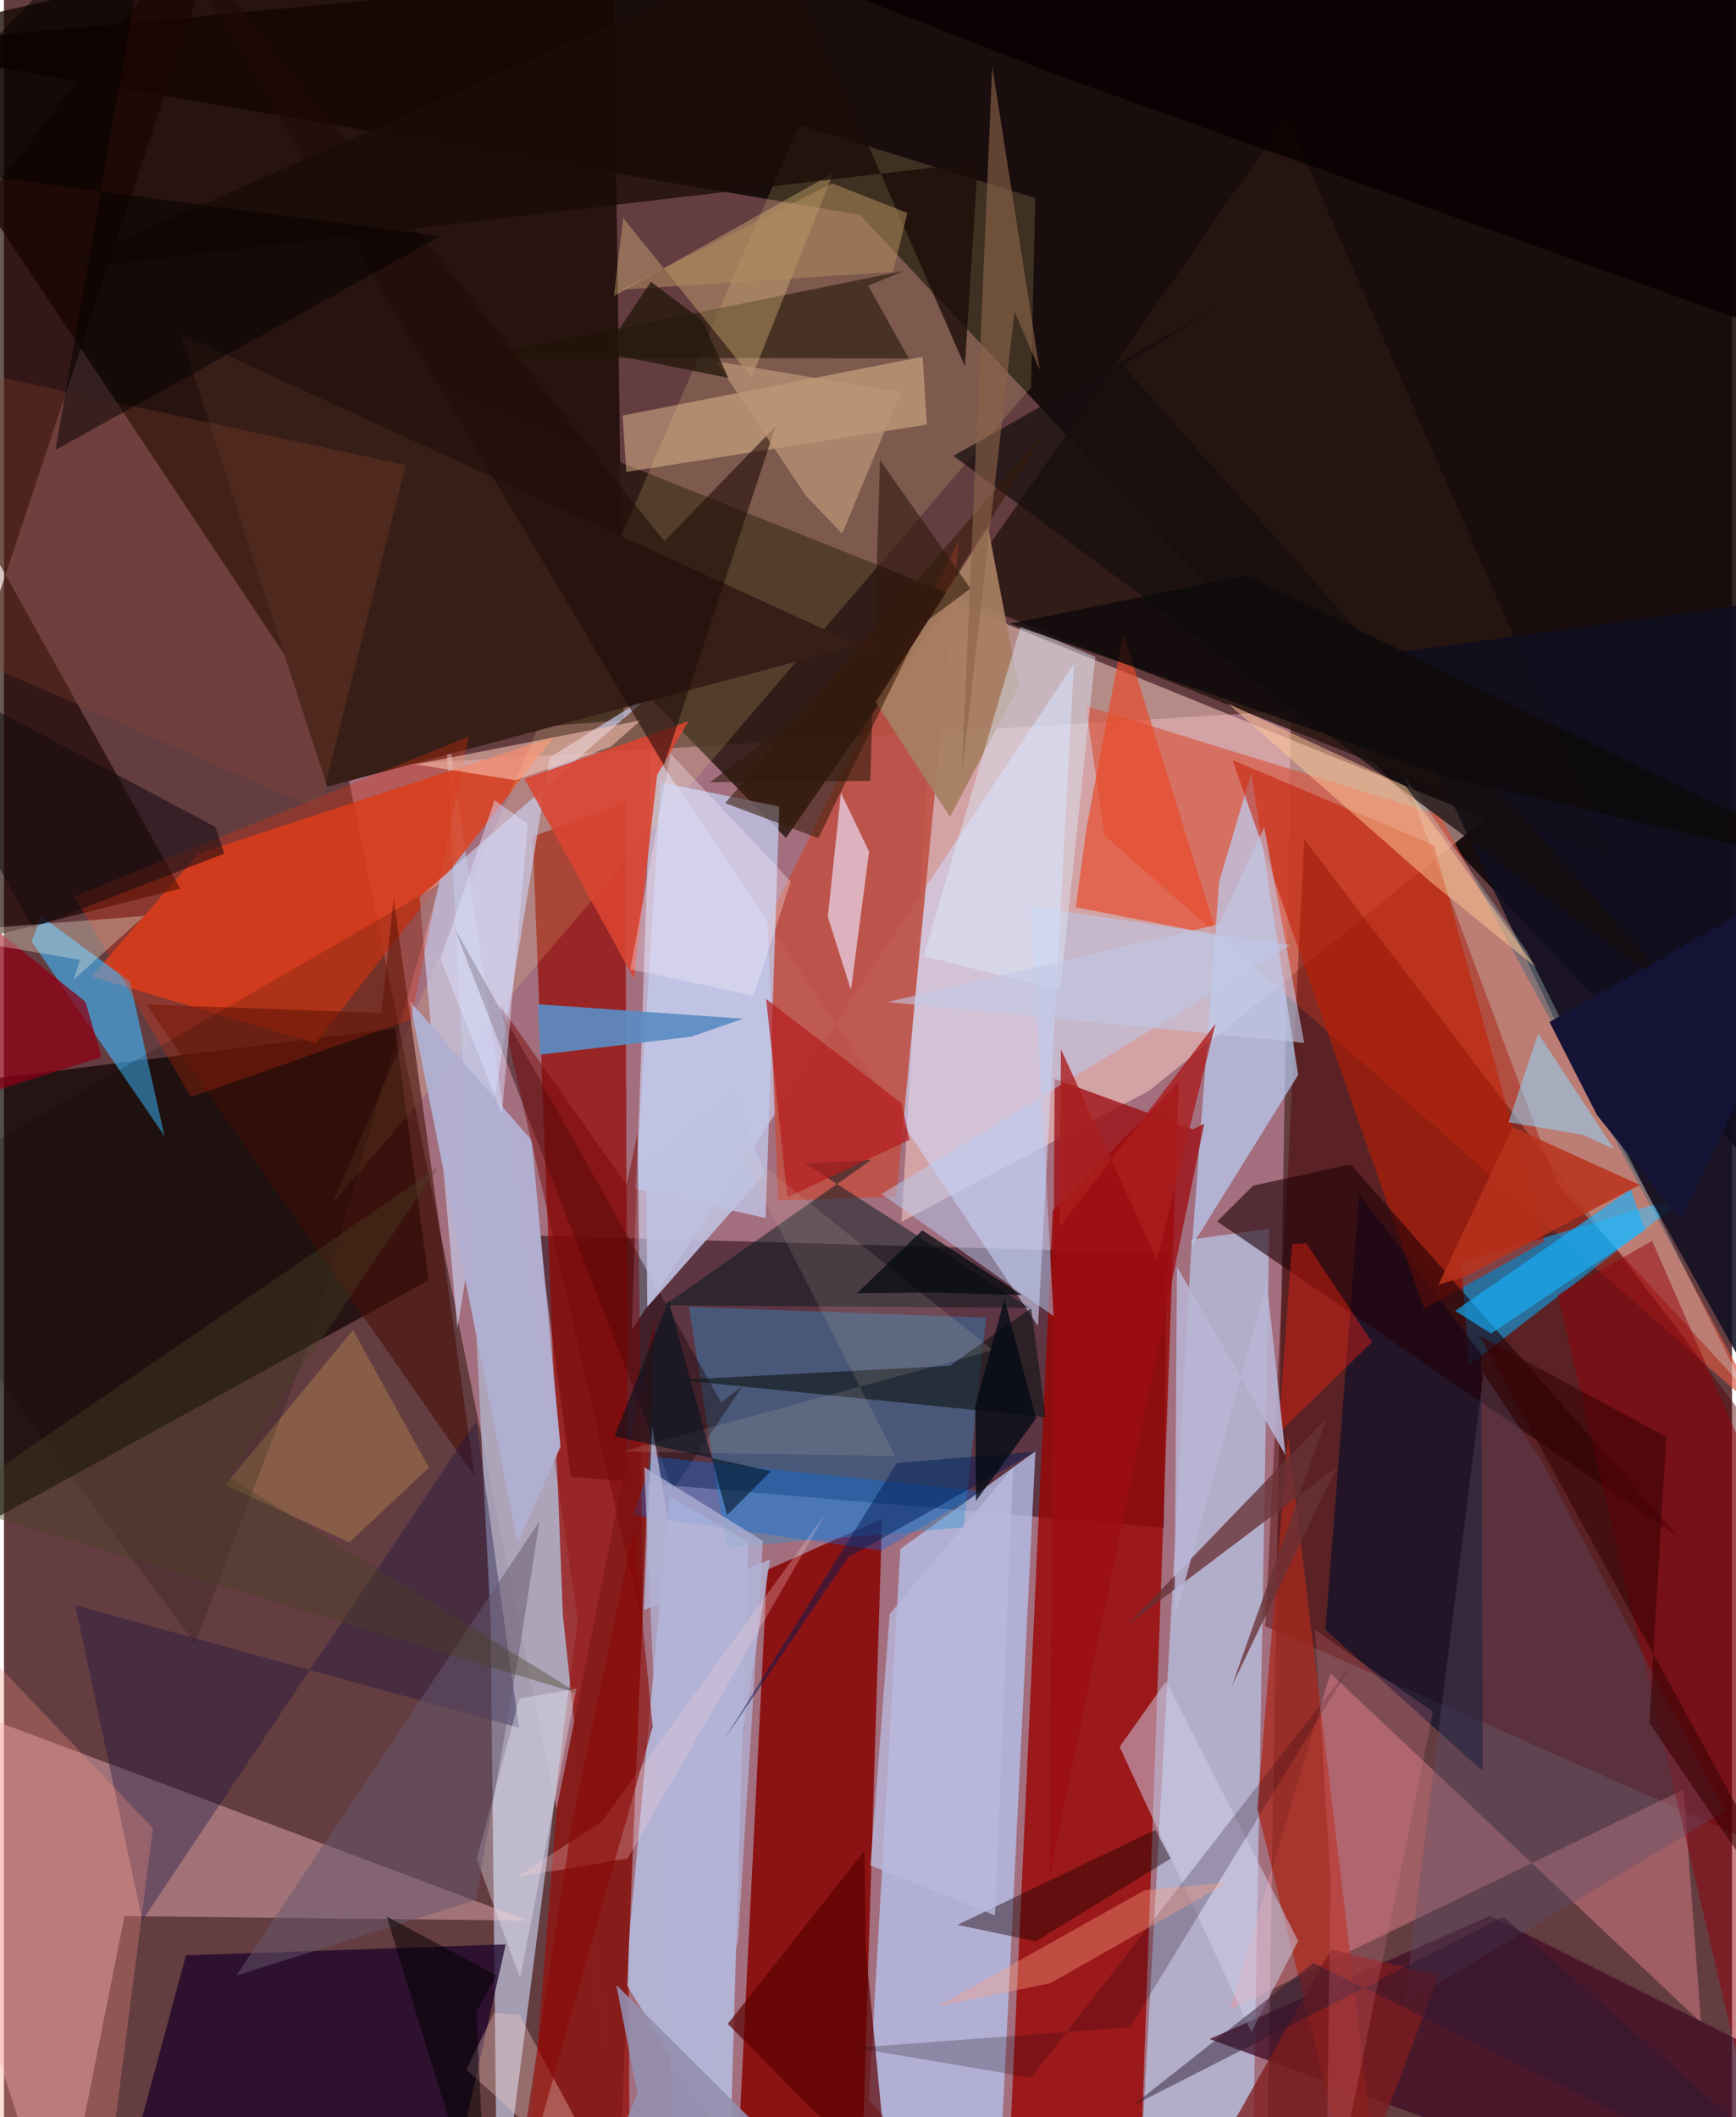 <svg xmlns="http://www.w3.org/2000/svg" width="228" height="278" viewBox="0 0 836 1024"><path fill="#643d41" d="M0 0h836v1024H0z"/><path fill="#c78ca1" fill-opacity=".631" d="M165.65 371.214l139.78 691.945 305.596-12.04 11.562-707.282z"/><path fill="#100605" fill-opacity=".867" d="M847.335-62L-62 22.448l476.105 81.526L898 619.23z"/><path fill="#170700" fill-opacity=".776" d="M163.8 358.876L-62 19.439 294.099-62l5.752 410.314z"/><path fill="#462231" fill-opacity=".749" d="M561.137 738.946l1.324-132.767-303.607-8.495 15.378 116.607z"/><path fill="#ffd1c9" fill-opacity=".525" d="M434.244 590.94l119.89-63.484 162.534-131.502L451.544 288.27z"/><path fill="#990402" fill-opacity=".8" d="M507.366 585.592L484.383 1086l64.6-14.103 19.385-548.465z"/><path fill="#8c1314" fill-opacity=".992" d="M369.189 759.34l55.621-24.833-10.533 340.437L352.931 1086z"/><path fill="#0a0400" fill-opacity=".702" d="M189.275 497.464L-62 528.759v237.364L205.434 619.22z"/><path fill="#d4dbfc" fill-opacity=".573" d="M500.255 641.378L517.6 321.1 303.718 643.185l9.473-281.303z"/><path fill="#bbd3f7" fill-opacity=".624" d="M612.097 594.26l-7.519 430.878L547.77 1086l26.86-486.49z"/><path fill="#afacc4" fill-opacity=".863" d="M213.252 342.845l22.145 440.068 3.33 303.087 38.843-302.343z"/><path fill="#b5c1ec" fill-opacity=".776" d="M499 701.934l-65.35 47.24-15.211 266.656 61.637 70.17z"/><path fill="#dd411e" fill-opacity=".835" d="M150.77 504.583L42.356 472.348l51.746-59.544 171.762-56.303z"/><path fill="#940600" fill-opacity=".694" d="M302.732 1086l-2.153-697.822-44.806 16.416 14.608 376.486z"/><path fill="#d85742" fill-opacity=".663" d="M851.158 684.606L532.37 404.06l-8.95-62.602 171.277 52.84z"/><path fill="#f5bcc1" fill-opacity=".42" d="M-62 810.717l315.504 118.217-195.191-2.172L26.59 1086z"/><path fill="#b9cef8" fill-opacity=".702" d="M351.262 1041.221l8.792-295.359-37.96-22.13-21.66 234.915z"/><path fill="#bf5246" fill-opacity=".906" d="M462.046 261.227l-30.43 317.61-57.13 1.833-5.114-135.143z"/><path fill="#4f0001" fill-opacity=".447" d="M898 759.06L629.062 405.897 610.22 786.58l241.186 106.59z"/><path fill="#291611" fill-opacity=".839" d="M620.534 56.54L378.308 405.265 139.867 160.432l637.251 254.266z"/><path fill="#07aefd" fill-opacity=".553" d="M705.046 610.753l111.672-33.696-27.838 21.302-80.16 62.004z"/><path fill="#ffed90" fill-opacity=".161" d="M384.673 60.452l114.259 35.331-2.058 91.538-338.218 395.074z"/><path fill="#bcd3fc" fill-opacity=".667" d="M626.107 519.91l-51.382 82.662 13.178-176.198 15.52-52.311z"/><path fill="#fc929a" fill-opacity=".384" d="M820.993 978.238L641.704 809.33l-48.561 162.573L812.54 865.536z"/><path fill="#190027" fill-opacity=".725" d="M214.486 1066.324L50.199 1086l37.833-140.28 154.708-5.286z"/><path fill="#c9caeb" fill-opacity=".686" d="M201.031 433.88l112.843-98.612-49.815 31.026-44.709 276.28z"/><path fill="#2892cf" fill-opacity=".38" d="M349.444 748.463l-18.05-116.401 143.73 5.225-10.886 101.419z"/><path fill="#100e20" fill-opacity=".863" d="M761.92 517.72l-95.165-201.213L898 284.833l-20.664 440.269z"/><path fill="#c0c9eb" fill-opacity=".769" d="M305.418 574.923l63.055 14.21 6.622-199.064-57.322-11.635z"/><path fill="#3fb7fd" fill-opacity=".612" d="M77.676 549.505l-64.3-94.2 4.632-12.205 42.912 31.666z"/><path fill="#871d1b" fill-opacity=".984" d="M314.729 638.385L296.444 1086h-45.97l16.9-211.1z"/><path fill="#050e2b" fill-opacity=".639" d="M655.712 577.757l58.936 77.08.73 201.828-76.092-68.435z"/><path fill="#400c24" fill-opacity=".741" d="M583.22 986.198L856.222 1086 898 1016.144l-179.082-89.528z"/><path fill="#1b0400" fill-opacity=".651" d="M85.266 429.75L-62 467.06 113.591-62-62 165.28z"/><path fill="#d9feff" fill-opacity=".267" d="M677.518 375.472l73.662 197.035 90.532 98.743-104.689-210.753z"/><path fill="#c31e00" fill-opacity=".553" d="M691.82 408.862l-97.509-41.267 92.73 265.524 58.206-32.617z"/><path fill="#ffd8a2" fill-opacity=".404" d="M446.486 205.38l-145.422 22.89-1.775-27.282 145.16-28.447z"/><path fill="#5c8bc2" fill-opacity=".925" d="M258.315 485.717l99.238 7.013-24.955 8.659-73.164 8.71z"/><path fill="#a9291e" fill-opacity=".745" d="M621.2 694.313l-14.852 180.495L658.196 1086l8.56-11.572z"/><path fill="#da4431" fill-opacity=".882" d="M304.77 473.326l-52.933-96.692 79.278-27.786-15.109 25.923z"/><path fill="#371e17" d="M156.4 380.48l266.01-70.912-.522 6.381L85.251 161.364z"/><path fill="#9d0d11" fill-opacity=".765" d="M508.296 521.822l-2.317 385.215 74.698-363.533-5.572 2.716z"/><path fill="#ece0f5" fill-opacity=".667" d="M418.521 411.868l-8.769 66.99-11.189-35.434 6.351-59.913z"/><path fill="#e94725" fill-opacity=".647" d="M586.905 452.25l-68.418-13.462 5.217-38.261 17.763-94.383z"/><path fill="#200107" fill-opacity=".6" d="M810.29 743.553L651.467 563.136l-47.146 10.341-17.383 17.288z"/><path fill="#00171b" fill-opacity=".494" d="M319.487 631.328l100.094-70.326-32.155 1.643 108.66 69.891z"/><path fill="#a77f62" fill-opacity=".941" d="M476.087 255.089l14.758 76.946-33.17 63.088-35.971-55.477z"/><path fill="#1c1400" fill-opacity=".545" d="M437.708 173.346l-19.586-35.182 17.342-7.156-207.901 42.001z"/><path fill="#481007" fill-opacity=".604" d="M227.634 713.964L68.768 485.82l113.74 4.082 6.026-55.202z"/><path fill="#160000" fill-opacity=".388" d="M347.06 678.363l10.47-8.285-33.93 50.466-105.787-271.927z"/><path fill="#f8d78a" fill-opacity=".318" d="M401.15 83.786l-39.423 98.824-62.148-77.182-4.547 37.852z"/><path fill="#cecee9" fill-opacity=".514" d="M539.736 844.868l63.724 137.929 22.629-44.004-63.842-125.712z"/><path fill="#1b1344" fill-opacity=".38" d="M249.144 835.632L228.49 687.334 66.95 928.81 34.54 776.402z"/><path fill="#94000b" fill-opacity=".49" d="M838.296 994.087l-86.66-367.827 45.686-26.068L898 830.51z"/><path fill="#101617" fill-opacity=".627" d="M496.919 632.74l-39.412 27.866-131.253 6.81 177.71 18.054z"/><path fill="#b1afd1" fill-opacity=".98" d="M196.3 484.206l59.008 67.292 13.927 148.236-20.694 46.454z"/><path fill="#b9cef3" fill-opacity=".498" d="M424.571 577.507l197.725-120.394-125.424-18.748 10.908 198.216z"/><path fill="#13b2fe" fill-opacity=".639" d="M793.87 594.978l-6.919-19.726-84.92 58.775 17.406 10.957z"/><path fill="#dc320e" fill-opacity=".329" d="M90.429 530.62l106.402-37.468 28.044-136.959-190.797 77.34z"/><path fill="#0070eb" fill-opacity=".353" d="M424.482 749.92l-120.249-17.117 9.888-28.297 159.08 16.827z"/><path fill="#693237" fill-opacity=".776" d="M644.725 709.583l-101.757 76.792 96.866-100.452-45.746 129.415z"/><path fill="#5a0001" fill-opacity=".686" d="M416.954 942.998l-.693-47.812-66.115 83.704 77.799 78.53z"/><path fill="#5c4f6c" fill-opacity=".345" d="M743.754 706.282l88.813 169.677-155.212 93.47 38.385-305.15z"/><path fill="#deedff" fill-opacity=".443" d="M527.97 317.677L510.974 479.07l-66.057-16.664 47.1-159.9z"/><path fill="#b51d21" fill-opacity=".722" d="M379.046 579.07l59.083-27.836-4.032-17.81-65.376-50.254z"/><path fill="#150f0e" fill-opacity=".725" d="M541.485 176.845l271.448 306.657L459.346 220.48l127.436-71.925z"/><path fill="#dbac58" fill-opacity=".294" d="M168.838 643.297l36.745 66.55-38.442 36.136-60.074-27.748z"/><path fill="#080000" fill-opacity=".796" d="M256.914-62l607.061 23.963-23.797 192.552L509.794 36.46z"/><path fill="#91d9fe" fill-opacity=".51" d="M778.812 555.715l-36.584-55.9-14.367 42.972 36.249 6.155z"/><path fill="#894432" fill-opacity=".298" d="M194.376 224.971l-201.504-43.58L-62 298.076l214.463 93.727z"/><path fill="#f79281" fill-opacity=".298" d="M-62 743.13L-7.519 1086h53.7l25.89-201.668z"/><path fill="#361807" fill-opacity=".565" d="M438.645 313.381l65.778-105.501L348.88 388.443l45.107 16.951z"/><path fill="#fecab7" fill-opacity=".545" d="M199.225 369.668l108.84-21.256-14.617 12.844-46.198 16.118z"/><path fill="#8b644a" fill-opacity=".627" d="M463.432 374.313l25.456-223.55 12.18 28.247-22.962-146.897z"/><path fill="#b3b2d3" fill-opacity=".812" d="M370.66 754.135l-61.06 24.612 4.011-88.757 34.763 204.47z"/><path fill="#ffc797" fill-opacity=".506" d="M740.898 467.721l-50.116-40.648-98.636-86.786 86.064 40.035z"/><path fill="#8c0014" fill-opacity=".741" d="M47.275 511.296L-62 545.648V402.787l101.436 81.786z"/><path fill="#190000" fill-opacity=".427" d="M556.964 885.046l-95.689 45.944 37.906 7.965 65.263-40.008z"/><path fill="#1f0c07" fill-opacity=".58" d="M373.315 206.168l-53.824 55.67L62.349-62l256.96 432.13z"/><path fill="#f5f8ff" fill-opacity=".337" d="M249.715 956.693l27.214-139.942-27.586 4.768-20.627 77.65z"/><path fill="#801c1e" fill-opacity=".761" d="M642.02 942.892L561.283 1086H644.5l49.627-130.455z"/><path fill="#1a0c07" fill-opacity=".773" d="M23.004 131.154l353.533-156.1 88.317 201.989 6.296-98.585z"/><path fill="#151437" fill-opacity=".992" d="M898 408.911L811.106 589.93l-40.517-50.737-22.891-44.872z"/><path fill="#ff2011" fill-opacity=".384" d="M616.53 693.248l6.608-91.454 6.908-.516 31.834 47.861z"/><path fill="#ffd3c9" fill-opacity=".325" d="M223.705 1000.91l13.418-27.41 12.344 1.076 52.605 97.957z"/><path fill="#1b0014" fill-opacity=".231" d="M496.941 1004.888l-85.231-14.461 133.098-9.92 107.301-175.66z"/><path fill="#b9b6d6" fill-opacity=".859" d="M567.47 612.671l52.51 91.049-9.039-83.526-44.614 162.961z"/><path fill="#be9678" fill-opacity=".702" d="M344.53 174.727l43.341 64.943 17.67 18.47 28.324-68.441z"/><path fill="#ba331d" fill-opacity=".855" d="M730.027 545.32l-36.129 76.132 12.962-4.038 84.49-44.34z"/><path fill="#000300" fill-opacity=".161" d="M92.412 795.104l56.271-148.637 62.067-218.76L-62 585.784z"/><path fill="#790708" fill-opacity=".494" d="M309.015 786.9l-68.914-300.446 61.142 86.616 5.317-25.414z"/><path fill="#b18b5d" fill-opacity=".549" d="M298.562 140.129l131.52-8.636 6.964-28.466-36.387-14.312z"/><path fill="#68576e" fill-opacity=".506" d="M228.373 918.882l-115.992 36.661L259.08 735.758l-9.556 61.558z"/><path fill="#380002" fill-opacity=".569" d="M713.796 646.102L898 982.824 795.981 833.34l8.171-138.335z"/><path fill="#030000" fill-opacity=".49" d="M211.044 114.232L-62 78.252 73.907-62l-49.02 279.667z"/><path fill="#b9bade" fill-opacity=".776" d="M479.436 926.443l8.792-216.85-59.742 71.077-9.265 121.583z"/><path fill="#c1c7e4" fill-opacity=".596" d="M427.401 484.646l160.522-37.698 21.76-46.934 19.35 104.379z"/><path fill="#bec1e0" fill-opacity=".902" d="M311.204 632.147l56.79-64.333-15.208-39.278-42.124 35.073z"/><path fill="#b2b4d7" fill-opacity=".741" d="M355.236 937.324L326.168 1086l-16.422-376.368 57.435 35.723z"/><path fill="#dbc0b1" fill-opacity=".153" d="M431.13 704.269l-131.946-2.189 179.292-48.97-124.165-99.7z"/><path fill="#ffd4d8" fill-opacity=".263" d="M289.417 880.829l108.328-149.025-96.053 167.056-53.844 9.055z"/><path fill="#001322" fill-opacity=".576" d="M321.629 629.004l28.213 103.786 21.23-21.226-75.79-16.902z"/><path fill="#001a55" fill-opacity=".478" d="M431.948 707.604l67.108-5.495-90.696 51.163-60.165 88.428z"/><path fill="#890905" fill-opacity=".604" d="M275.092 880.028l-30.892 201.36 69.633-246.16-9.265-94.355z"/><path fill="#150c11" fill-opacity=".553" d="M-62 312.507l164.28 87.445 4.356 12.894-92.693 35.852z"/><path fill="#2e1730" fill-opacity=".482" d="M725.38 927.124L898 1079.708 633.497 949.373l-87.675 69.167z"/><path fill="#fc8ea2" fill-opacity=".188" d="M641.766 909.618l-2.383 174.327 51.944-256.083-57.031-39.48z"/><path fill="#dde0fe" fill-opacity=".471" d="M211.244 464.015l29.623 74.72 12.612-140.215-16.17-11.494z"/><path fill-opacity=".502" d="M238.147 955.47l-9.603 17.599L233.89 1086l-48.765-159.127z"/><path fill="#fffce6" fill-opacity=".302" d="M68.056 442.988l-107.06 8.35 75.747 12.881-2.983 9.546z"/><path fill="#0d090a" fill-opacity=".804" d="M601.082 278.23l-114.33 23.434 212.411 74.387L898 422.793z"/><path fill="#22170a" fill-opacity=".749" d="M312.975 136.276l-22.947 34.39 60.403 12.112-12.705-27.872z"/><path fill="#ffa187" fill-opacity=".373" d="M551.962 914.14l40.184-3.682-85.979 48.765-54.34 11.125z"/><path fill="#4a3f25" fill-opacity=".396" d="M278.072 819.13L108.43 714.165l101.464-149.422L-27.17 727.127z"/><path fill="#040a0e" fill-opacity=".733" d="M412.667 625.52l31.563-30.445 48.242 31.296-42.212-1.187z"/><path fill="#aa1f20" fill-opacity=".8" d="M557.748 609.114l-46.385-101.6-.684 85.964 75.424-98.295z"/><path fill="#301c0c" fill-opacity=".604" d="M341.628 378.308l125.952-93.677-43.794-62.081-4.671 155.13z"/><path fill="#fcf0ff" fill-opacity=".318" d="M303.011 468.795l59.65 12.84 17.99-55.3-58.201-61.832z"/><path fill="#948fb0" fill-opacity=".894" d="M306.41 1012.598l-19.957 49.786L422.462 1086 296.249 960.024z"/><path fill="#030b14" fill-opacity=".78" d="M470.228 725.957l29.05-39.952-15.228-57.643-14.142 51.66z"/></svg>